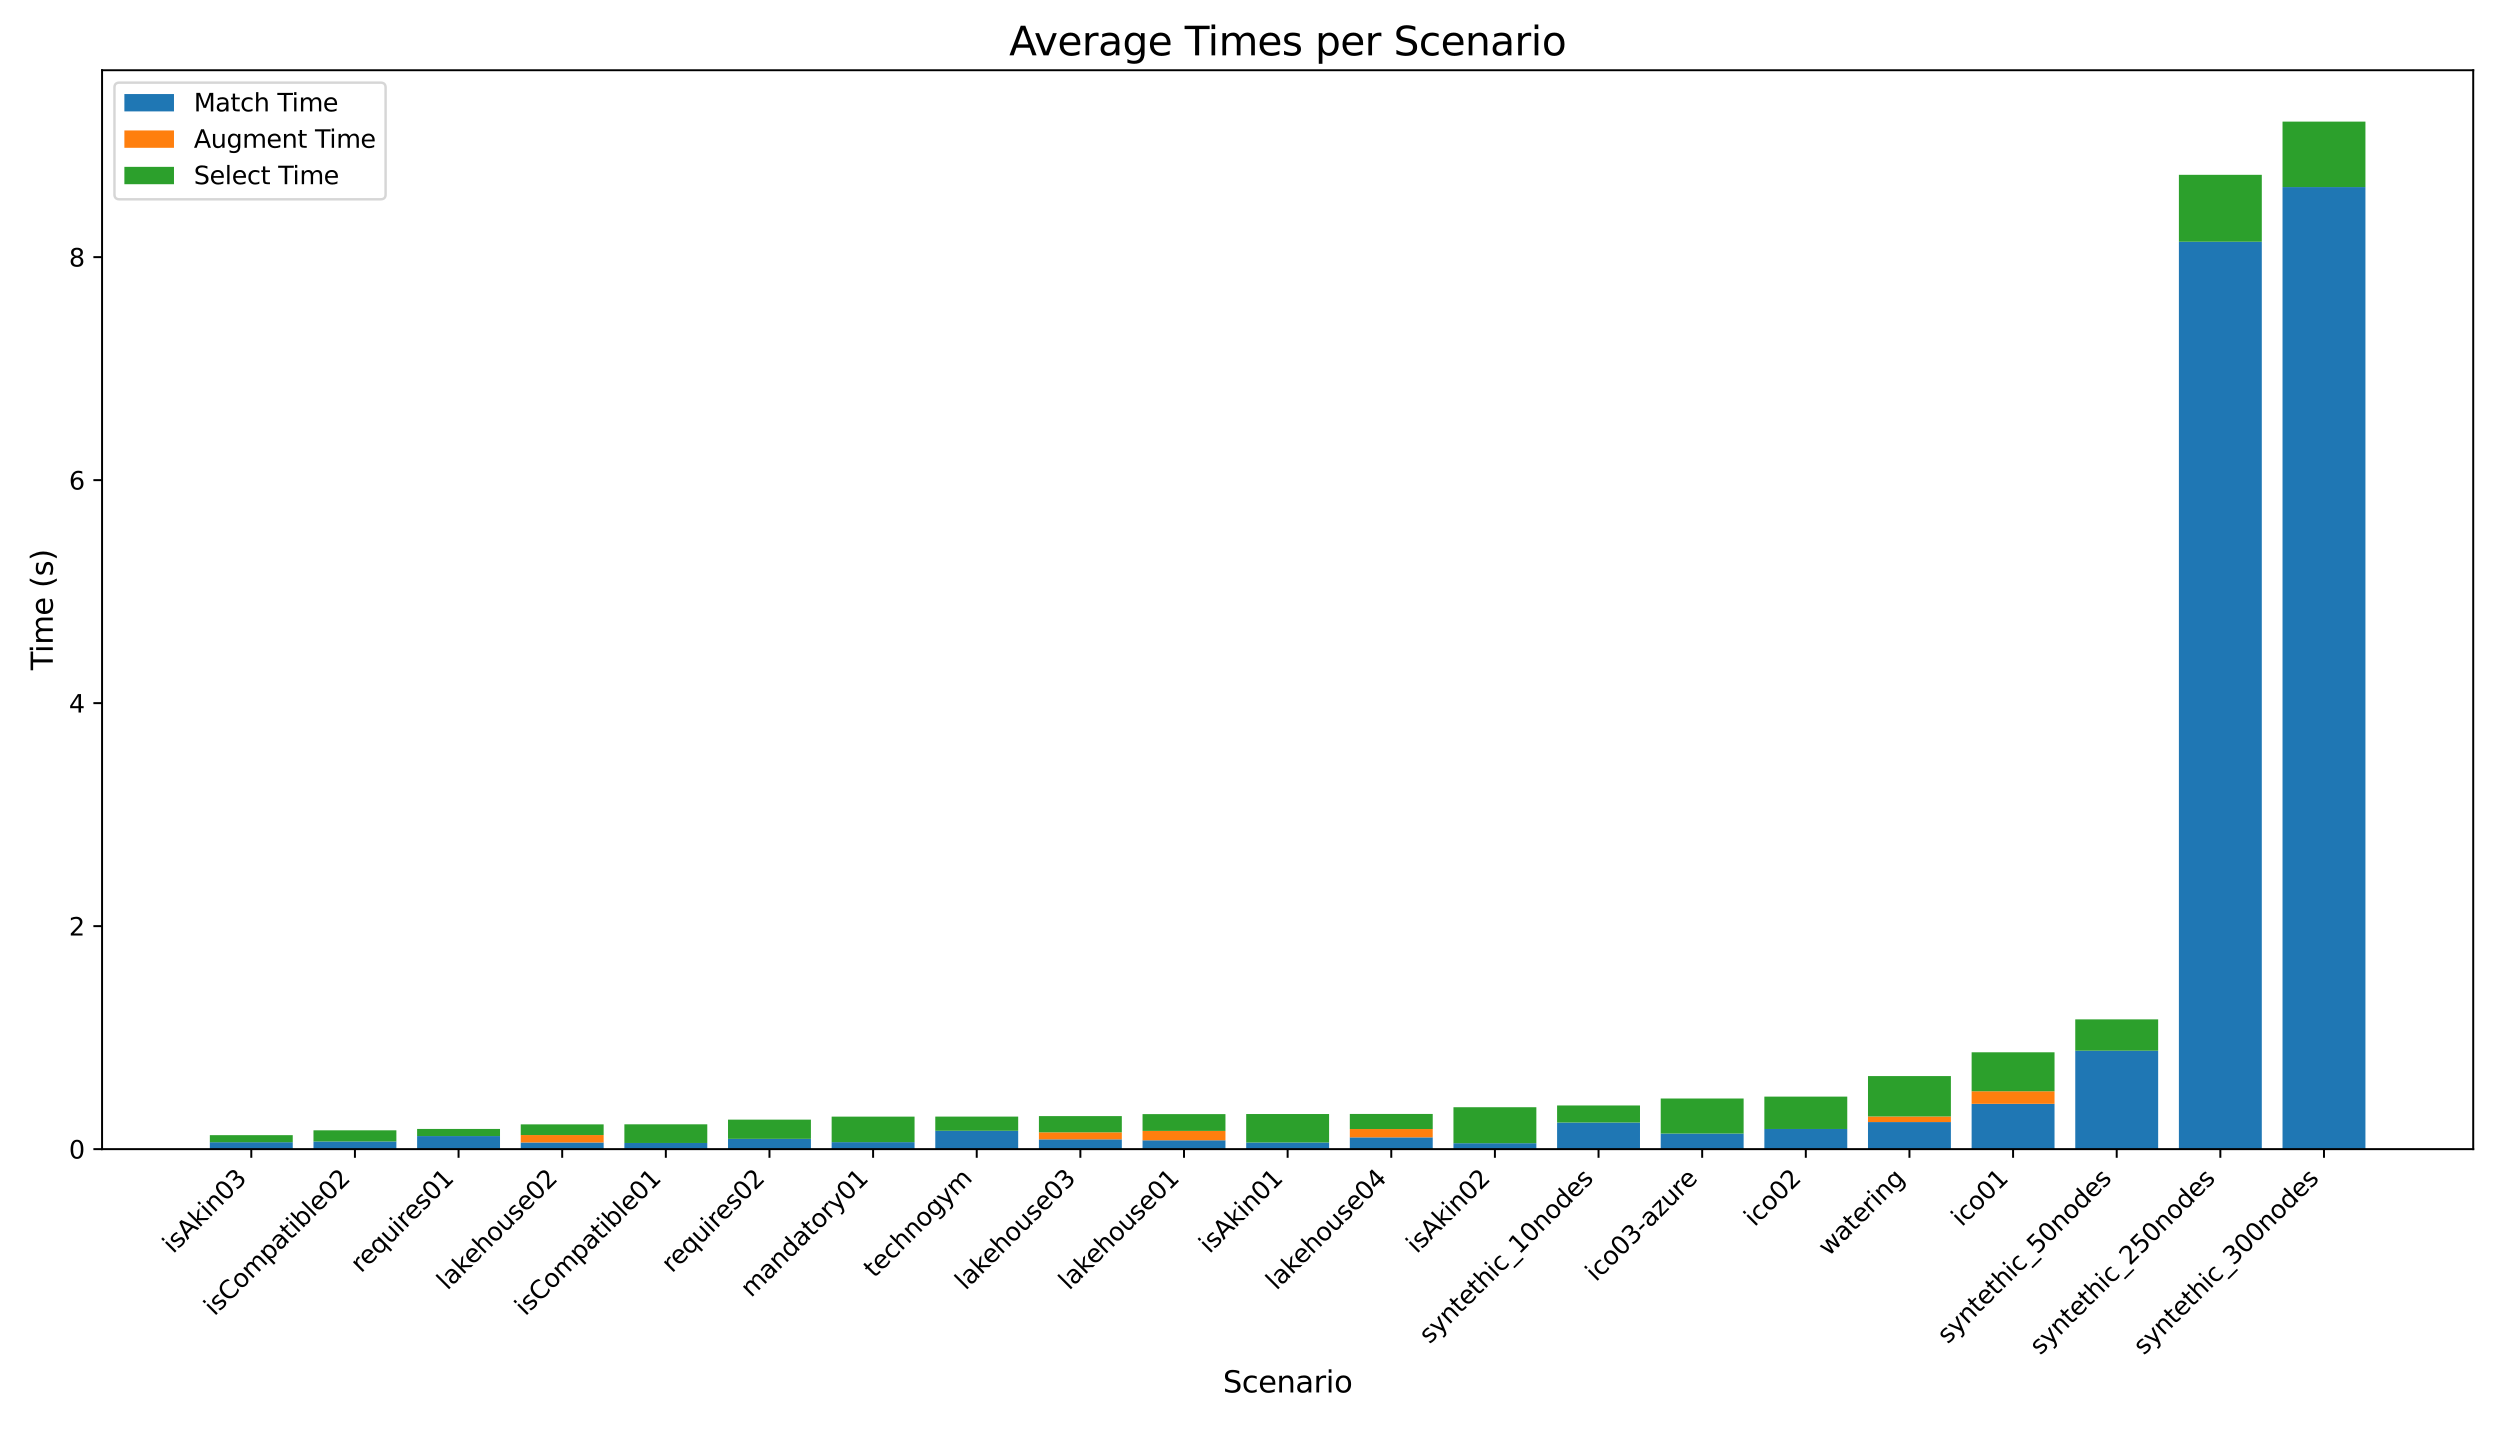 <?xml version="1.0" encoding="utf-8" standalone="no"?>
<!DOCTYPE svg PUBLIC "-//W3C//DTD SVG 1.1//EN"
  "http://www.w3.org/Graphics/SVG/1.1/DTD/svg11.dtd">
<svg xmlns:xlink="http://www.w3.org/1999/xlink" width="1008pt" height="576pt" viewBox="0 0 1008 576" xmlns="http://www.w3.org/2000/svg" version="1.1">
 <defs>
  <style type="text/css">*{stroke-linejoin: round; stroke-linecap: butt}</style>
 </defs>
 <g id="figure_1">
  <g id="patch_1">
   <path d="M 0 576 
L 1008 576 
L 1008 0 
L 0 0 
z
" style="fill: #ffffff"/>
  </g>
  <g id="axes_1">
   <g id="patch_2">
    <path d="M 41.15 463.337 
L 997.2 463.337 
L 997.2 28.32 
L 41.15 28.32 
z
" style="fill: #ffffff"/>
   </g>
   <g id="patch_3">
    <path d="M 84.607 463.337 
L 118.035 463.337 
L 118.035 460.548 
L 84.607 460.548 
z
" clip-path="url(#p69899a1445)" style="fill: #1f77b4"/>
   </g>
   <g id="patch_4">
    <path d="M 126.392 463.337 
L 159.821 463.337 
L 159.821 460.238 
L 126.392 460.238 
z
" clip-path="url(#p69899a1445)" style="fill: #1f77b4"/>
   </g>
   <g id="patch_5">
    <path d="M 168.178 463.337 
L 201.606 463.337 
L 201.606 458.049 
L 168.178 458.049 
z
" clip-path="url(#p69899a1445)" style="fill: #1f77b4"/>
   </g>
   <g id="patch_6">
    <path d="M 209.963 463.337 
L 243.391 463.337 
L 243.391 460.647 
L 209.963 460.647 
z
" clip-path="url(#p69899a1445)" style="fill: #1f77b4"/>
   </g>
   <g id="patch_7">
    <path d="M 251.748 463.337 
L 285.177 463.337 
L 285.177 460.848 
L 251.748 460.848 
z
" clip-path="url(#p69899a1445)" style="fill: #1f77b4"/>
   </g>
   <g id="patch_8">
    <path d="M 293.534 463.337 
L 326.962 463.337 
L 326.962 459.184 
L 293.534 459.184 
z
" clip-path="url(#p69899a1445)" style="fill: #1f77b4"/>
   </g>
   <g id="patch_9">
    <path d="M 335.319 463.337 
L 368.748 463.337 
L 368.748 460.514 
L 335.319 460.514 
z
" clip-path="url(#p69899a1445)" style="fill: #1f77b4"/>
   </g>
   <g id="patch_10">
    <path d="M 377.105 463.337 
L 410.533 463.337 
L 410.533 455.925 
L 377.105 455.925 
z
" clip-path="url(#p69899a1445)" style="fill: #1f77b4"/>
   </g>
   <g id="patch_11">
    <path d="M 418.89 463.337 
L 452.318 463.337 
L 452.318 459.389 
L 418.89 459.389 
z
" clip-path="url(#p69899a1445)" style="fill: #1f77b4"/>
   </g>
   <g id="patch_12">
    <path d="M 460.675 463.337 
L 494.104 463.337 
L 494.104 459.764 
L 460.675 459.764 
z
" clip-path="url(#p69899a1445)" style="fill: #1f77b4"/>
   </g>
   <g id="patch_13">
    <path d="M 502.461 463.337 
L 535.889 463.337 
L 535.889 460.649 
L 502.461 460.649 
z
" clip-path="url(#p69899a1445)" style="fill: #1f77b4"/>
   </g>
   <g id="patch_14">
    <path d="M 544.246 463.337 
L 577.675 463.337 
L 577.675 458.579 
L 544.246 458.579 
z
" clip-path="url(#p69899a1445)" style="fill: #1f77b4"/>
   </g>
   <g id="patch_15">
    <path d="M 586.032 463.337 
L 619.46 463.337 
L 619.46 460.939 
L 586.032 460.939 
z
" clip-path="url(#p69899a1445)" style="fill: #1f77b4"/>
   </g>
   <g id="patch_16">
    <path d="M 627.817 463.337 
L 661.245 463.337 
L 661.245 452.604 
L 627.817 452.604 
z
" clip-path="url(#p69899a1445)" style="fill: #1f77b4"/>
   </g>
   <g id="patch_17">
    <path d="M 669.602 463.337 
L 703.031 463.337 
L 703.031 457.044 
L 669.602 457.044 
z
" clip-path="url(#p69899a1445)" style="fill: #1f77b4"/>
   </g>
   <g id="patch_18">
    <path d="M 711.388 463.337 
L 744.816 463.337 
L 744.816 455.206 
L 711.388 455.206 
z
" clip-path="url(#p69899a1445)" style="fill: #1f77b4"/>
   </g>
   <g id="patch_19">
    <path d="M 753.173 463.337 
L 786.602 463.337 
L 786.602 452.409 
L 753.173 452.409 
z
" clip-path="url(#p69899a1445)" style="fill: #1f77b4"/>
   </g>
   <g id="patch_20">
    <path d="M 794.959 463.337 
L 828.387 463.337 
L 828.387 445.066 
L 794.959 445.066 
z
" clip-path="url(#p69899a1445)" style="fill: #1f77b4"/>
   </g>
   <g id="patch_21">
    <path d="M 836.744 463.337 
L 870.172 463.337 
L 870.172 423.641 
L 836.744 423.641 
z
" clip-path="url(#p69899a1445)" style="fill: #1f77b4"/>
   </g>
   <g id="patch_22">
    <path d="M 878.529 463.337 
L 911.958 463.337 
L 911.958 97.468 
L 878.529 97.468 
z
" clip-path="url(#p69899a1445)" style="fill: #1f77b4"/>
   </g>
   <g id="patch_23">
    <path d="M 920.315 463.337 
L 953.743 463.337 
L 953.743 75.423 
L 920.315 75.423 
z
" clip-path="url(#p69899a1445)" style="fill: #1f77b4"/>
   </g>
   <g id="patch_24">
    <path d="M 84.607 460.548 
L 118.035 460.548 
L 118.035 460.547 
L 84.607 460.547 
z
" clip-path="url(#p69899a1445)" style="fill: #ff7f0e"/>
   </g>
   <g id="patch_25">
    <path d="M 126.392 460.238 
L 159.821 460.238 
L 159.821 460.237 
L 126.392 460.237 
z
" clip-path="url(#p69899a1445)" style="fill: #ff7f0e"/>
   </g>
   <g id="patch_26">
    <path d="M 168.178 458.049 
L 201.606 458.049 
L 201.606 458.048 
L 168.178 458.048 
z
" clip-path="url(#p69899a1445)" style="fill: #ff7f0e"/>
   </g>
   <g id="patch_27">
    <path d="M 209.963 460.647 
L 243.391 460.647 
L 243.391 457.648 
L 209.963 457.648 
z
" clip-path="url(#p69899a1445)" style="fill: #ff7f0e"/>
   </g>
   <g id="patch_28">
    <path d="M 251.748 460.848 
L 285.177 460.848 
L 285.177 460.847 
L 251.748 460.847 
z
" clip-path="url(#p69899a1445)" style="fill: #ff7f0e"/>
   </g>
   <g id="patch_29">
    <path d="M 293.534 459.184 
L 326.962 459.184 
L 326.962 459.183 
L 293.534 459.183 
z
" clip-path="url(#p69899a1445)" style="fill: #ff7f0e"/>
   </g>
   <g id="patch_30">
    <path d="M 335.319 460.514 
L 368.748 460.514 
L 368.748 460.512 
L 335.319 460.512 
z
" clip-path="url(#p69899a1445)" style="fill: #ff7f0e"/>
   </g>
   <g id="patch_31">
    <path d="M 377.105 455.925 
L 410.533 455.925 
L 410.533 455.923 
L 377.105 455.923 
z
" clip-path="url(#p69899a1445)" style="fill: #ff7f0e"/>
   </g>
   <g id="patch_32">
    <path d="M 418.89 459.389 
L 452.318 459.389 
L 452.318 456.55 
L 418.89 456.55 
z
" clip-path="url(#p69899a1445)" style="fill: #ff7f0e"/>
   </g>
   <g id="patch_33">
    <path d="M 460.675 459.764 
L 494.104 459.764 
L 494.104 455.979 
L 460.675 455.979 
z
" clip-path="url(#p69899a1445)" style="fill: #ff7f0e"/>
   </g>
   <g id="patch_34">
    <path d="M 502.461 460.649 
L 535.889 460.649 
L 535.889 460.647 
L 502.461 460.647 
z
" clip-path="url(#p69899a1445)" style="fill: #ff7f0e"/>
   </g>
   <g id="patch_35">
    <path d="M 544.246 458.579 
L 577.675 458.579 
L 577.675 455.23 
L 544.246 455.23 
z
" clip-path="url(#p69899a1445)" style="fill: #ff7f0e"/>
   </g>
   <g id="patch_36">
    <path d="M 586.032 460.939 
L 619.46 460.939 
L 619.46 460.936 
L 586.032 460.936 
z
" clip-path="url(#p69899a1445)" style="fill: #ff7f0e"/>
   </g>
   <g id="patch_37">
    <path d="M 627.817 452.604 
L 661.245 452.604 
L 661.245 452.602 
L 627.817 452.602 
z
" clip-path="url(#p69899a1445)" style="fill: #ff7f0e"/>
   </g>
   <g id="patch_38">
    <path d="M 669.602 457.044 
L 703.031 457.044 
L 703.031 457.043 
L 669.602 457.043 
z
" clip-path="url(#p69899a1445)" style="fill: #ff7f0e"/>
   </g>
   <g id="patch_39">
    <path d="M 711.388 455.206 
L 744.816 455.206 
L 744.816 455.204 
L 711.388 455.204 
z
" clip-path="url(#p69899a1445)" style="fill: #ff7f0e"/>
   </g>
   <g id="patch_40">
    <path d="M 753.173 452.409 
L 786.602 452.409 
L 786.602 450.163 
L 753.173 450.163 
z
" clip-path="url(#p69899a1445)" style="fill: #ff7f0e"/>
   </g>
   <g id="patch_41">
    <path d="M 794.959 445.066 
L 828.387 445.066 
L 828.387 439.994 
L 794.959 439.994 
z
" clip-path="url(#p69899a1445)" style="fill: #ff7f0e"/>
   </g>
   <g id="patch_42">
    <path d="M 836.744 423.641 
L 870.172 423.641 
L 870.172 423.639 
L 836.744 423.639 
z
" clip-path="url(#p69899a1445)" style="fill: #ff7f0e"/>
   </g>
   <g id="patch_43">
    <path d="M 878.529 97.468 
L 911.958 97.468 
L 911.958 97.466 
L 878.529 97.466 
z
" clip-path="url(#p69899a1445)" style="fill: #ff7f0e"/>
   </g>
   <g id="patch_44">
    <path d="M 920.315 75.423 
L 953.743 75.423 
L 953.743 75.421 
L 920.315 75.421 
z
" clip-path="url(#p69899a1445)" style="fill: #ff7f0e"/>
   </g>
   <g id="patch_45">
    <path d="M 84.607 460.547 
L 118.035 460.547 
L 118.035 457.697 
L 84.607 457.697 
z
" clip-path="url(#p69899a1445)" style="fill: #2ca02c"/>
   </g>
   <g id="patch_46">
    <path d="M 126.392 460.237 
L 159.821 460.237 
L 159.821 455.742 
L 126.392 455.742 
z
" clip-path="url(#p69899a1445)" style="fill: #2ca02c"/>
   </g>
   <g id="patch_47">
    <path d="M 168.178 458.048 
L 201.606 458.048 
L 201.606 455.189 
L 168.178 455.189 
z
" clip-path="url(#p69899a1445)" style="fill: #2ca02c"/>
   </g>
   <g id="patch_48">
    <path d="M 209.963 457.648 
L 243.391 457.648 
L 243.391 453.345 
L 209.963 453.345 
z
" clip-path="url(#p69899a1445)" style="fill: #2ca02c"/>
   </g>
   <g id="patch_49">
    <path d="M 251.748 460.847 
L 285.177 460.847 
L 285.177 453.323 
L 251.748 453.323 
z
" clip-path="url(#p69899a1445)" style="fill: #2ca02c"/>
   </g>
   <g id="patch_50">
    <path d="M 293.534 459.183 
L 326.962 459.183 
L 326.962 451.438 
L 293.534 451.438 
z
" clip-path="url(#p69899a1445)" style="fill: #2ca02c"/>
   </g>
   <g id="patch_51">
    <path d="M 335.319 460.512 
L 368.748 460.512 
L 368.748 450.225 
L 335.319 450.225 
z
" clip-path="url(#p69899a1445)" style="fill: #2ca02c"/>
   </g>
   <g id="patch_52">
    <path d="M 377.105 455.923 
L 410.533 455.923 
L 410.533 450.211 
L 377.105 450.211 
z
" clip-path="url(#p69899a1445)" style="fill: #2ca02c"/>
   </g>
   <g id="patch_53">
    <path d="M 418.89 456.55 
L 452.318 456.55 
L 452.318 450.01 
L 418.89 450.01 
z
" clip-path="url(#p69899a1445)" style="fill: #2ca02c"/>
   </g>
   <g id="patch_54">
    <path d="M 460.675 455.979 
L 494.104 455.979 
L 494.104 449.211 
L 460.675 449.211 
z
" clip-path="url(#p69899a1445)" style="fill: #2ca02c"/>
   </g>
   <g id="patch_55">
    <path d="M 502.461 460.647 
L 535.889 460.647 
L 535.889 449.175 
L 502.461 449.175 
z
" clip-path="url(#p69899a1445)" style="fill: #2ca02c"/>
   </g>
   <g id="patch_56">
    <path d="M 544.246 455.23 
L 577.675 455.23 
L 577.675 449.145 
L 544.246 449.145 
z
" clip-path="url(#p69899a1445)" style="fill: #2ca02c"/>
   </g>
   <g id="patch_57">
    <path d="M 586.032 460.936 
L 619.46 460.936 
L 619.46 446.434 
L 586.032 446.434 
z
" clip-path="url(#p69899a1445)" style="fill: #2ca02c"/>
   </g>
   <g id="patch_58">
    <path d="M 627.817 452.602 
L 661.245 452.602 
L 661.245 445.724 
L 627.817 445.724 
z
" clip-path="url(#p69899a1445)" style="fill: #2ca02c"/>
   </g>
   <g id="patch_59">
    <path d="M 669.602 457.043 
L 703.031 457.043 
L 703.031 442.918 
L 669.602 442.918 
z
" clip-path="url(#p69899a1445)" style="fill: #2ca02c"/>
   </g>
   <g id="patch_60">
    <path d="M 711.388 455.204 
L 744.816 455.204 
L 744.816 442.155 
L 711.388 442.155 
z
" clip-path="url(#p69899a1445)" style="fill: #2ca02c"/>
   </g>
   <g id="patch_61">
    <path d="M 753.173 450.163 
L 786.602 450.163 
L 786.602 433.873 
L 753.173 433.873 
z
" clip-path="url(#p69899a1445)" style="fill: #2ca02c"/>
   </g>
   <g id="patch_62">
    <path d="M 794.959 439.994 
L 828.387 439.994 
L 828.387 424.282 
L 794.959 424.282 
z
" clip-path="url(#p69899a1445)" style="fill: #2ca02c"/>
   </g>
   <g id="patch_63">
    <path d="M 836.744 423.639 
L 870.172 423.639 
L 870.172 411.01 
L 836.744 411.01 
z
" clip-path="url(#p69899a1445)" style="fill: #2ca02c"/>
   </g>
   <g id="patch_64">
    <path d="M 878.529 97.466 
L 911.958 97.466 
L 911.958 70.488 
L 878.529 70.488 
z
" clip-path="url(#p69899a1445)" style="fill: #2ca02c"/>
   </g>
   <g id="patch_65">
    <path d="M 920.315 75.421 
L 953.743 75.421 
L 953.743 49.035 
L 920.315 49.035 
z
" clip-path="url(#p69899a1445)" style="fill: #2ca02c"/>
   </g>
   <g id="matplotlib.axis_1">
    <g id="xtick_1">
     <g id="line2d_1">
      <defs>
       <path id="mc83da365c4" d="M 0 0 
L 0 3.5 
" style="stroke: #000000; stroke-width: 0.8"/>
      </defs>
      <g>
       <use xlink:href="#mc83da365c4" x="101.321" y="463.337" style="stroke: #000000; stroke-width: 0.8"/>
      </g>
     </g>
     <g id="text_1">
      <!-- isAkin03 -->
      <g transform="translate(69.827 505.733) rotate(-45) scale(0.1 -0.1)">
       <defs>
        <path id="DejaVuSans-69" d="M 603 3500 
L 1178 3500 
L 1178 0 
L 603 0 
L 603 3500 
z
M 603 4863 
L 1178 4863 
L 1178 4134 
L 603 4134 
L 603 4863 
z
" transform="scale(0.016)"/>
        <path id="DejaVuSans-73" d="M 2834 3397 
L 2834 2853 
Q 2591 2978 2328 3040 
Q 2066 3103 1784 3103 
Q 1356 3103 1142 2972 
Q 928 2841 928 2578 
Q 928 2378 1081 2264 
Q 1234 2150 1697 2047 
L 1894 2003 
Q 2506 1872 2764 1633 
Q 3022 1394 3022 966 
Q 3022 478 2636 193 
Q 2250 -91 1575 -91 
Q 1294 -91 989 -36 
Q 684 19 347 128 
L 347 722 
Q 666 556 975 473 
Q 1284 391 1588 391 
Q 1994 391 2212 530 
Q 2431 669 2431 922 
Q 2431 1156 2273 1281 
Q 2116 1406 1581 1522 
L 1381 1569 
Q 847 1681 609 1914 
Q 372 2147 372 2553 
Q 372 3047 722 3315 
Q 1072 3584 1716 3584 
Q 2034 3584 2315 3537 
Q 2597 3491 2834 3397 
z
" transform="scale(0.016)"/>
        <path id="DejaVuSans-41" d="M 2188 4044 
L 1331 1722 
L 3047 1722 
L 2188 4044 
z
M 1831 4666 
L 2547 4666 
L 4325 0 
L 3669 0 
L 3244 1197 
L 1141 1197 
L 716 0 
L 50 0 
L 1831 4666 
z
" transform="scale(0.016)"/>
        <path id="DejaVuSans-6b" d="M 581 4863 
L 1159 4863 
L 1159 1991 
L 2875 3500 
L 3609 3500 
L 1753 1863 
L 3688 0 
L 2938 0 
L 1159 1709 
L 1159 0 
L 581 0 
L 581 4863 
z
" transform="scale(0.016)"/>
        <path id="DejaVuSans-6e" d="M 3513 2113 
L 3513 0 
L 2938 0 
L 2938 2094 
Q 2938 2591 2744 2837 
Q 2550 3084 2163 3084 
Q 1697 3084 1428 2787 
Q 1159 2491 1159 1978 
L 1159 0 
L 581 0 
L 581 3500 
L 1159 3500 
L 1159 2956 
Q 1366 3272 1645 3428 
Q 1925 3584 2291 3584 
Q 2894 3584 3203 3211 
Q 3513 2838 3513 2113 
z
" transform="scale(0.016)"/>
        <path id="DejaVuSans-30" d="M 2034 4250 
Q 1547 4250 1301 3770 
Q 1056 3291 1056 2328 
Q 1056 1369 1301 889 
Q 1547 409 2034 409 
Q 2525 409 2770 889 
Q 3016 1369 3016 2328 
Q 3016 3291 2770 3770 
Q 2525 4250 2034 4250 
z
M 2034 4750 
Q 2819 4750 3233 4129 
Q 3647 3509 3647 2328 
Q 3647 1150 3233 529 
Q 2819 -91 2034 -91 
Q 1250 -91 836 529 
Q 422 1150 422 2328 
Q 422 3509 836 4129 
Q 1250 4750 2034 4750 
z
" transform="scale(0.016)"/>
        <path id="DejaVuSans-33" d="M 2597 2516 
Q 3050 2419 3304 2112 
Q 3559 1806 3559 1356 
Q 3559 666 3084 287 
Q 2609 -91 1734 -91 
Q 1441 -91 1130 -33 
Q 819 25 488 141 
L 488 750 
Q 750 597 1062 519 
Q 1375 441 1716 441 
Q 2309 441 2620 675 
Q 2931 909 2931 1356 
Q 2931 1769 2642 2001 
Q 2353 2234 1838 2234 
L 1294 2234 
L 1294 2753 
L 1863 2753 
Q 2328 2753 2575 2939 
Q 2822 3125 2822 3475 
Q 2822 3834 2567 4026 
Q 2313 4219 1838 4219 
Q 1578 4219 1281 4162 
Q 984 4106 628 3988 
L 628 4550 
Q 988 4650 1302 4700 
Q 1616 4750 1894 4750 
Q 2613 4750 3031 4423 
Q 3450 4097 3450 3541 
Q 3450 3153 3228 2886 
Q 3006 2619 2597 2516 
z
" transform="scale(0.016)"/>
       </defs>
       <use xlink:href="#DejaVuSans-69"/>
       <use xlink:href="#DejaVuSans-73" x="27.783"/>
       <use xlink:href="#DejaVuSans-41" x="79.883"/>
       <use xlink:href="#DejaVuSans-6b" x="148.291"/>
       <use xlink:href="#DejaVuSans-69" x="206.201"/>
       <use xlink:href="#DejaVuSans-6e" x="233.984"/>
       <use xlink:href="#DejaVuSans-30" x="297.363"/>
       <use xlink:href="#DejaVuSans-33" x="360.986"/>
      </g>
     </g>
    </g>
    <g id="xtick_2">
     <g id="line2d_2">
      <g>
       <use xlink:href="#mc83da365c4" x="143.106" y="463.337" style="stroke: #000000; stroke-width: 0.8"/>
      </g>
     </g>
     <g id="text_2">
      <!-- isCompatible02 -->
      <g transform="translate(86.475 530.871) rotate(-45) scale(0.1 -0.1)">
       <defs>
        <path id="DejaVuSans-43" d="M 4122 4306 
L 4122 3641 
Q 3803 3938 3442 4084 
Q 3081 4231 2675 4231 
Q 1875 4231 1450 3742 
Q 1025 3253 1025 2328 
Q 1025 1406 1450 917 
Q 1875 428 2675 428 
Q 3081 428 3442 575 
Q 3803 722 4122 1019 
L 4122 359 
Q 3791 134 3420 21 
Q 3050 -91 2638 -91 
Q 1578 -91 968 557 
Q 359 1206 359 2328 
Q 359 3453 968 4101 
Q 1578 4750 2638 4750 
Q 3056 4750 3426 4639 
Q 3797 4528 4122 4306 
z
" transform="scale(0.016)"/>
        <path id="DejaVuSans-6f" d="M 1959 3097 
Q 1497 3097 1228 2736 
Q 959 2375 959 1747 
Q 959 1119 1226 758 
Q 1494 397 1959 397 
Q 2419 397 2687 759 
Q 2956 1122 2956 1747 
Q 2956 2369 2687 2733 
Q 2419 3097 1959 3097 
z
M 1959 3584 
Q 2709 3584 3137 3096 
Q 3566 2609 3566 1747 
Q 3566 888 3137 398 
Q 2709 -91 1959 -91 
Q 1206 -91 779 398 
Q 353 888 353 1747 
Q 353 2609 779 3096 
Q 1206 3584 1959 3584 
z
" transform="scale(0.016)"/>
        <path id="DejaVuSans-6d" d="M 3328 2828 
Q 3544 3216 3844 3400 
Q 4144 3584 4550 3584 
Q 5097 3584 5394 3201 
Q 5691 2819 5691 2113 
L 5691 0 
L 5113 0 
L 5113 2094 
Q 5113 2597 4934 2840 
Q 4756 3084 4391 3084 
Q 3944 3084 3684 2787 
Q 3425 2491 3425 1978 
L 3425 0 
L 2847 0 
L 2847 2094 
Q 2847 2600 2669 2842 
Q 2491 3084 2119 3084 
Q 1678 3084 1418 2786 
Q 1159 2488 1159 1978 
L 1159 0 
L 581 0 
L 581 3500 
L 1159 3500 
L 1159 2956 
Q 1356 3278 1631 3431 
Q 1906 3584 2284 3584 
Q 2666 3584 2933 3390 
Q 3200 3197 3328 2828 
z
" transform="scale(0.016)"/>
        <path id="DejaVuSans-70" d="M 1159 525 
L 1159 -1331 
L 581 -1331 
L 581 3500 
L 1159 3500 
L 1159 2969 
Q 1341 3281 1617 3432 
Q 1894 3584 2278 3584 
Q 2916 3584 3314 3078 
Q 3713 2572 3713 1747 
Q 3713 922 3314 415 
Q 2916 -91 2278 -91 
Q 1894 -91 1617 61 
Q 1341 213 1159 525 
z
M 3116 1747 
Q 3116 2381 2855 2742 
Q 2594 3103 2138 3103 
Q 1681 3103 1420 2742 
Q 1159 2381 1159 1747 
Q 1159 1113 1420 752 
Q 1681 391 2138 391 
Q 2594 391 2855 752 
Q 3116 1113 3116 1747 
z
" transform="scale(0.016)"/>
        <path id="DejaVuSans-61" d="M 2194 1759 
Q 1497 1759 1228 1600 
Q 959 1441 959 1056 
Q 959 750 1161 570 
Q 1363 391 1709 391 
Q 2188 391 2477 730 
Q 2766 1069 2766 1631 
L 2766 1759 
L 2194 1759 
z
M 3341 1997 
L 3341 0 
L 2766 0 
L 2766 531 
Q 2569 213 2275 61 
Q 1981 -91 1556 -91 
Q 1019 -91 701 211 
Q 384 513 384 1019 
Q 384 1609 779 1909 
Q 1175 2209 1959 2209 
L 2766 2209 
L 2766 2266 
Q 2766 2663 2505 2880 
Q 2244 3097 1772 3097 
Q 1472 3097 1187 3025 
Q 903 2953 641 2809 
L 641 3341 
Q 956 3463 1253 3523 
Q 1550 3584 1831 3584 
Q 2591 3584 2966 3190 
Q 3341 2797 3341 1997 
z
" transform="scale(0.016)"/>
        <path id="DejaVuSans-74" d="M 1172 4494 
L 1172 3500 
L 2356 3500 
L 2356 3053 
L 1172 3053 
L 1172 1153 
Q 1172 725 1289 603 
Q 1406 481 1766 481 
L 2356 481 
L 2356 0 
L 1766 0 
Q 1100 0 847 248 
Q 594 497 594 1153 
L 594 3053 
L 172 3053 
L 172 3500 
L 594 3500 
L 594 4494 
L 1172 4494 
z
" transform="scale(0.016)"/>
        <path id="DejaVuSans-62" d="M 3116 1747 
Q 3116 2381 2855 2742 
Q 2594 3103 2138 3103 
Q 1681 3103 1420 2742 
Q 1159 2381 1159 1747 
Q 1159 1113 1420 752 
Q 1681 391 2138 391 
Q 2594 391 2855 752 
Q 3116 1113 3116 1747 
z
M 1159 2969 
Q 1341 3281 1617 3432 
Q 1894 3584 2278 3584 
Q 2916 3584 3314 3078 
Q 3713 2572 3713 1747 
Q 3713 922 3314 415 
Q 2916 -91 2278 -91 
Q 1894 -91 1617 61 
Q 1341 213 1159 525 
L 1159 0 
L 581 0 
L 581 4863 
L 1159 4863 
L 1159 2969 
z
" transform="scale(0.016)"/>
        <path id="DejaVuSans-6c" d="M 603 4863 
L 1178 4863 
L 1178 0 
L 603 0 
L 603 4863 
z
" transform="scale(0.016)"/>
        <path id="DejaVuSans-65" d="M 3597 1894 
L 3597 1613 
L 953 1613 
Q 991 1019 1311 708 
Q 1631 397 2203 397 
Q 2534 397 2845 478 
Q 3156 559 3463 722 
L 3463 178 
Q 3153 47 2828 -22 
Q 2503 -91 2169 -91 
Q 1331 -91 842 396 
Q 353 884 353 1716 
Q 353 2575 817 3079 
Q 1281 3584 2069 3584 
Q 2775 3584 3186 3129 
Q 3597 2675 3597 1894 
z
M 3022 2063 
Q 3016 2534 2758 2815 
Q 2500 3097 2075 3097 
Q 1594 3097 1305 2825 
Q 1016 2553 972 2059 
L 3022 2063 
z
" transform="scale(0.016)"/>
        <path id="DejaVuSans-32" d="M 1228 531 
L 3431 531 
L 3431 0 
L 469 0 
L 469 531 
Q 828 903 1448 1529 
Q 2069 2156 2228 2338 
Q 2531 2678 2651 2914 
Q 2772 3150 2772 3378 
Q 2772 3750 2511 3984 
Q 2250 4219 1831 4219 
Q 1534 4219 1204 4116 
Q 875 4013 500 3803 
L 500 4441 
Q 881 4594 1212 4672 
Q 1544 4750 1819 4750 
Q 2544 4750 2975 4387 
Q 3406 4025 3406 3419 
Q 3406 3131 3298 2873 
Q 3191 2616 2906 2266 
Q 2828 2175 2409 1742 
Q 1991 1309 1228 531 
z
" transform="scale(0.016)"/>
       </defs>
       <use xlink:href="#DejaVuSans-69"/>
       <use xlink:href="#DejaVuSans-73" x="27.783"/>
       <use xlink:href="#DejaVuSans-43" x="79.883"/>
       <use xlink:href="#DejaVuSans-6f" x="149.707"/>
       <use xlink:href="#DejaVuSans-6d" x="210.889"/>
       <use xlink:href="#DejaVuSans-70" x="308.301"/>
       <use xlink:href="#DejaVuSans-61" x="371.777"/>
       <use xlink:href="#DejaVuSans-74" x="433.057"/>
       <use xlink:href="#DejaVuSans-69" x="472.266"/>
       <use xlink:href="#DejaVuSans-62" x="500.049"/>
       <use xlink:href="#DejaVuSans-6c" x="563.525"/>
       <use xlink:href="#DejaVuSans-65" x="591.309"/>
       <use xlink:href="#DejaVuSans-30" x="652.832"/>
       <use xlink:href="#DejaVuSans-32" x="716.455"/>
      </g>
     </g>
    </g>
    <g id="xtick_3">
     <g id="line2d_3">
      <g>
       <use xlink:href="#mc83da365c4" x="184.892" y="463.337" style="stroke: #000000; stroke-width: 0.8"/>
      </g>
     </g>
     <g id="text_3">
      <!-- requires01 -->
      <g transform="translate(145.608 513.524) rotate(-45) scale(0.1 -0.1)">
       <defs>
        <path id="DejaVuSans-72" d="M 2631 2963 
Q 2534 3019 2420 3045 
Q 2306 3072 2169 3072 
Q 1681 3072 1420 2755 
Q 1159 2438 1159 1844 
L 1159 0 
L 581 0 
L 581 3500 
L 1159 3500 
L 1159 2956 
Q 1341 3275 1631 3429 
Q 1922 3584 2338 3584 
Q 2397 3584 2469 3576 
Q 2541 3569 2628 3553 
L 2631 2963 
z
" transform="scale(0.016)"/>
        <path id="DejaVuSans-71" d="M 947 1747 
Q 947 1113 1208 752 
Q 1469 391 1925 391 
Q 2381 391 2643 752 
Q 2906 1113 2906 1747 
Q 2906 2381 2643 2742 
Q 2381 3103 1925 3103 
Q 1469 3103 1208 2742 
Q 947 2381 947 1747 
z
M 2906 525 
Q 2725 213 2448 61 
Q 2172 -91 1784 -91 
Q 1150 -91 751 415 
Q 353 922 353 1747 
Q 353 2572 751 3078 
Q 1150 3584 1784 3584 
Q 2172 3584 2448 3432 
Q 2725 3281 2906 2969 
L 2906 3500 
L 3481 3500 
L 3481 -1331 
L 2906 -1331 
L 2906 525 
z
" transform="scale(0.016)"/>
        <path id="DejaVuSans-75" d="M 544 1381 
L 544 3500 
L 1119 3500 
L 1119 1403 
Q 1119 906 1312 657 
Q 1506 409 1894 409 
Q 2359 409 2629 706 
Q 2900 1003 2900 1516 
L 2900 3500 
L 3475 3500 
L 3475 0 
L 2900 0 
L 2900 538 
Q 2691 219 2414 64 
Q 2138 -91 1772 -91 
Q 1169 -91 856 284 
Q 544 659 544 1381 
z
M 1991 3584 
L 1991 3584 
z
" transform="scale(0.016)"/>
        <path id="DejaVuSans-31" d="M 794 531 
L 1825 531 
L 1825 4091 
L 703 3866 
L 703 4441 
L 1819 4666 
L 2450 4666 
L 2450 531 
L 3481 531 
L 3481 0 
L 794 0 
L 794 531 
z
" transform="scale(0.016)"/>
       </defs>
       <use xlink:href="#DejaVuSans-72"/>
       <use xlink:href="#DejaVuSans-65" x="38.863"/>
       <use xlink:href="#DejaVuSans-71" x="100.387"/>
       <use xlink:href="#DejaVuSans-75" x="163.863"/>
       <use xlink:href="#DejaVuSans-69" x="227.242"/>
       <use xlink:href="#DejaVuSans-72" x="255.025"/>
       <use xlink:href="#DejaVuSans-65" x="293.889"/>
       <use xlink:href="#DejaVuSans-73" x="355.412"/>
       <use xlink:href="#DejaVuSans-30" x="407.512"/>
       <use xlink:href="#DejaVuSans-31" x="471.135"/>
      </g>
     </g>
    </g>
    <g id="xtick_4">
     <g id="line2d_4">
      <g>
       <use xlink:href="#mc83da365c4" x="226.677" y="463.337" style="stroke: #000000; stroke-width: 0.8"/>
      </g>
     </g>
     <g id="text_4">
      <!-- lakehouse02 -->
      <g transform="translate(180.398 520.519) rotate(-45) scale(0.1 -0.1)">
       <defs>
        <path id="DejaVuSans-68" d="M 3513 2113 
L 3513 0 
L 2938 0 
L 2938 2094 
Q 2938 2591 2744 2837 
Q 2550 3084 2163 3084 
Q 1697 3084 1428 2787 
Q 1159 2491 1159 1978 
L 1159 0 
L 581 0 
L 581 4863 
L 1159 4863 
L 1159 2956 
Q 1366 3272 1645 3428 
Q 1925 3584 2291 3584 
Q 2894 3584 3203 3211 
Q 3513 2838 3513 2113 
z
" transform="scale(0.016)"/>
       </defs>
       <use xlink:href="#DejaVuSans-6c"/>
       <use xlink:href="#DejaVuSans-61" x="27.783"/>
       <use xlink:href="#DejaVuSans-6b" x="89.062"/>
       <use xlink:href="#DejaVuSans-65" x="143.348"/>
       <use xlink:href="#DejaVuSans-68" x="204.871"/>
       <use xlink:href="#DejaVuSans-6f" x="268.25"/>
       <use xlink:href="#DejaVuSans-75" x="329.432"/>
       <use xlink:href="#DejaVuSans-73" x="392.811"/>
       <use xlink:href="#DejaVuSans-65" x="444.91"/>
       <use xlink:href="#DejaVuSans-30" x="506.434"/>
       <use xlink:href="#DejaVuSans-32" x="570.057"/>
      </g>
     </g>
    </g>
    <g id="xtick_5">
     <g id="line2d_5">
      <g>
       <use xlink:href="#mc83da365c4" x="268.463" y="463.337" style="stroke: #000000; stroke-width: 0.8"/>
      </g>
     </g>
     <g id="text_5">
      <!-- isCompatible01 -->
      <g transform="translate(211.831 530.871) rotate(-45) scale(0.1 -0.1)">
       <use xlink:href="#DejaVuSans-69"/>
       <use xlink:href="#DejaVuSans-73" x="27.783"/>
       <use xlink:href="#DejaVuSans-43" x="79.883"/>
       <use xlink:href="#DejaVuSans-6f" x="149.707"/>
       <use xlink:href="#DejaVuSans-6d" x="210.889"/>
       <use xlink:href="#DejaVuSans-70" x="308.301"/>
       <use xlink:href="#DejaVuSans-61" x="371.777"/>
       <use xlink:href="#DejaVuSans-74" x="433.057"/>
       <use xlink:href="#DejaVuSans-69" x="472.266"/>
       <use xlink:href="#DejaVuSans-62" x="500.049"/>
       <use xlink:href="#DejaVuSans-6c" x="563.525"/>
       <use xlink:href="#DejaVuSans-65" x="591.309"/>
       <use xlink:href="#DejaVuSans-30" x="652.832"/>
       <use xlink:href="#DejaVuSans-31" x="716.455"/>
      </g>
     </g>
    </g>
    <g id="xtick_6">
     <g id="line2d_6">
      <g>
       <use xlink:href="#mc83da365c4" x="310.248" y="463.337" style="stroke: #000000; stroke-width: 0.8"/>
      </g>
     </g>
     <g id="text_6">
      <!-- requires02 -->
      <g transform="translate(270.964 513.524) rotate(-45) scale(0.1 -0.1)">
       <use xlink:href="#DejaVuSans-72"/>
       <use xlink:href="#DejaVuSans-65" x="38.863"/>
       <use xlink:href="#DejaVuSans-71" x="100.387"/>
       <use xlink:href="#DejaVuSans-75" x="163.863"/>
       <use xlink:href="#DejaVuSans-69" x="227.242"/>
       <use xlink:href="#DejaVuSans-72" x="255.025"/>
       <use xlink:href="#DejaVuSans-65" x="293.889"/>
       <use xlink:href="#DejaVuSans-73" x="355.412"/>
       <use xlink:href="#DejaVuSans-30" x="407.512"/>
       <use xlink:href="#DejaVuSans-32" x="471.135"/>
      </g>
     </g>
    </g>
    <g id="xtick_7">
     <g id="line2d_7">
      <g>
       <use xlink:href="#mc83da365c4" x="352.033" y="463.337" style="stroke: #000000; stroke-width: 0.8"/>
      </g>
     </g>
     <g id="text_7">
      <!-- mandatory01 -->
      <g transform="translate(302.85 523.423) rotate(-45) scale(0.1 -0.1)">
       <defs>
        <path id="DejaVuSans-64" d="M 2906 2969 
L 2906 4863 
L 3481 4863 
L 3481 0 
L 2906 0 
L 2906 525 
Q 2725 213 2448 61 
Q 2172 -91 1784 -91 
Q 1150 -91 751 415 
Q 353 922 353 1747 
Q 353 2572 751 3078 
Q 1150 3584 1784 3584 
Q 2172 3584 2448 3432 
Q 2725 3281 2906 2969 
z
M 947 1747 
Q 947 1113 1208 752 
Q 1469 391 1925 391 
Q 2381 391 2643 752 
Q 2906 1113 2906 1747 
Q 2906 2381 2643 2742 
Q 2381 3103 1925 3103 
Q 1469 3103 1208 2742 
Q 947 2381 947 1747 
z
" transform="scale(0.016)"/>
        <path id="DejaVuSans-79" d="M 2059 -325 
Q 1816 -950 1584 -1140 
Q 1353 -1331 966 -1331 
L 506 -1331 
L 506 -850 
L 844 -850 
Q 1081 -850 1212 -737 
Q 1344 -625 1503 -206 
L 1606 56 
L 191 3500 
L 800 3500 
L 1894 763 
L 2988 3500 
L 3597 3500 
L 2059 -325 
z
" transform="scale(0.016)"/>
       </defs>
       <use xlink:href="#DejaVuSans-6d"/>
       <use xlink:href="#DejaVuSans-61" x="97.412"/>
       <use xlink:href="#DejaVuSans-6e" x="158.691"/>
       <use xlink:href="#DejaVuSans-64" x="222.07"/>
       <use xlink:href="#DejaVuSans-61" x="285.547"/>
       <use xlink:href="#DejaVuSans-74" x="346.826"/>
       <use xlink:href="#DejaVuSans-6f" x="386.035"/>
       <use xlink:href="#DejaVuSans-72" x="447.217"/>
       <use xlink:href="#DejaVuSans-79" x="488.33"/>
       <use xlink:href="#DejaVuSans-30" x="547.51"/>
       <use xlink:href="#DejaVuSans-31" x="611.133"/>
      </g>
     </g>
    </g>
    <g id="xtick_8">
     <g id="line2d_8">
      <g>
       <use xlink:href="#mc83da365c4" x="393.819" y="463.337" style="stroke: #000000; stroke-width: 0.8"/>
      </g>
     </g>
     <g id="text_8">
      <!-- technogym -->
      <g transform="translate(352.486 515.572) rotate(-45) scale(0.1 -0.1)">
       <defs>
        <path id="DejaVuSans-63" d="M 3122 3366 
L 3122 2828 
Q 2878 2963 2633 3030 
Q 2388 3097 2138 3097 
Q 1578 3097 1268 2742 
Q 959 2388 959 1747 
Q 959 1106 1268 751 
Q 1578 397 2138 397 
Q 2388 397 2633 464 
Q 2878 531 3122 666 
L 3122 134 
Q 2881 22 2623 -34 
Q 2366 -91 2075 -91 
Q 1284 -91 818 406 
Q 353 903 353 1747 
Q 353 2603 823 3093 
Q 1294 3584 2113 3584 
Q 2378 3584 2631 3529 
Q 2884 3475 3122 3366 
z
" transform="scale(0.016)"/>
        <path id="DejaVuSans-67" d="M 2906 1791 
Q 2906 2416 2648 2759 
Q 2391 3103 1925 3103 
Q 1463 3103 1205 2759 
Q 947 2416 947 1791 
Q 947 1169 1205 825 
Q 1463 481 1925 481 
Q 2391 481 2648 825 
Q 2906 1169 2906 1791 
z
M 3481 434 
Q 3481 -459 3084 -895 
Q 2688 -1331 1869 -1331 
Q 1566 -1331 1297 -1286 
Q 1028 -1241 775 -1147 
L 775 -588 
Q 1028 -725 1275 -790 
Q 1522 -856 1778 -856 
Q 2344 -856 2625 -561 
Q 2906 -266 2906 331 
L 2906 616 
Q 2728 306 2450 153 
Q 2172 0 1784 0 
Q 1141 0 747 490 
Q 353 981 353 1791 
Q 353 2603 747 3093 
Q 1141 3584 1784 3584 
Q 2172 3584 2450 3431 
Q 2728 3278 2906 2969 
L 2906 3500 
L 3481 3500 
L 3481 434 
z
" transform="scale(0.016)"/>
       </defs>
       <use xlink:href="#DejaVuSans-74"/>
       <use xlink:href="#DejaVuSans-65" x="39.209"/>
       <use xlink:href="#DejaVuSans-63" x="100.732"/>
       <use xlink:href="#DejaVuSans-68" x="155.713"/>
       <use xlink:href="#DejaVuSans-6e" x="219.092"/>
       <use xlink:href="#DejaVuSans-6f" x="282.471"/>
       <use xlink:href="#DejaVuSans-67" x="343.652"/>
       <use xlink:href="#DejaVuSans-79" x="407.129"/>
       <use xlink:href="#DejaVuSans-6d" x="466.309"/>
      </g>
     </g>
    </g>
    <g id="xtick_9">
     <g id="line2d_9">
      <g>
       <use xlink:href="#mc83da365c4" x="435.604" y="463.337" style="stroke: #000000; stroke-width: 0.8"/>
      </g>
     </g>
     <g id="text_9">
      <!-- lakehouse03 -->
      <g transform="translate(389.325 520.519) rotate(-45) scale(0.1 -0.1)">
       <use xlink:href="#DejaVuSans-6c"/>
       <use xlink:href="#DejaVuSans-61" x="27.783"/>
       <use xlink:href="#DejaVuSans-6b" x="89.062"/>
       <use xlink:href="#DejaVuSans-65" x="143.348"/>
       <use xlink:href="#DejaVuSans-68" x="204.871"/>
       <use xlink:href="#DejaVuSans-6f" x="268.25"/>
       <use xlink:href="#DejaVuSans-75" x="329.432"/>
       <use xlink:href="#DejaVuSans-73" x="392.811"/>
       <use xlink:href="#DejaVuSans-65" x="444.91"/>
       <use xlink:href="#DejaVuSans-30" x="506.434"/>
       <use xlink:href="#DejaVuSans-33" x="570.057"/>
      </g>
     </g>
    </g>
    <g id="xtick_10">
     <g id="line2d_10">
      <g>
       <use xlink:href="#mc83da365c4" x="477.39" y="463.337" style="stroke: #000000; stroke-width: 0.8"/>
      </g>
     </g>
     <g id="text_10">
      <!-- lakehouse01 -->
      <g transform="translate(431.111 520.519) rotate(-45) scale(0.1 -0.1)">
       <use xlink:href="#DejaVuSans-6c"/>
       <use xlink:href="#DejaVuSans-61" x="27.783"/>
       <use xlink:href="#DejaVuSans-6b" x="89.062"/>
       <use xlink:href="#DejaVuSans-65" x="143.348"/>
       <use xlink:href="#DejaVuSans-68" x="204.871"/>
       <use xlink:href="#DejaVuSans-6f" x="268.25"/>
       <use xlink:href="#DejaVuSans-75" x="329.432"/>
       <use xlink:href="#DejaVuSans-73" x="392.811"/>
       <use xlink:href="#DejaVuSans-65" x="444.91"/>
       <use xlink:href="#DejaVuSans-30" x="506.434"/>
       <use xlink:href="#DejaVuSans-31" x="570.057"/>
      </g>
     </g>
    </g>
    <g id="xtick_11">
     <g id="line2d_11">
      <g>
       <use xlink:href="#mc83da365c4" x="519.175" y="463.337" style="stroke: #000000; stroke-width: 0.8"/>
      </g>
     </g>
     <g id="text_11">
      <!-- isAkin01 -->
      <g transform="translate(487.681 505.733) rotate(-45) scale(0.1 -0.1)">
       <use xlink:href="#DejaVuSans-69"/>
       <use xlink:href="#DejaVuSans-73" x="27.783"/>
       <use xlink:href="#DejaVuSans-41" x="79.883"/>
       <use xlink:href="#DejaVuSans-6b" x="148.291"/>
       <use xlink:href="#DejaVuSans-69" x="206.201"/>
       <use xlink:href="#DejaVuSans-6e" x="233.984"/>
       <use xlink:href="#DejaVuSans-30" x="297.363"/>
       <use xlink:href="#DejaVuSans-31" x="360.986"/>
      </g>
     </g>
    </g>
    <g id="xtick_12">
     <g id="line2d_12">
      <g>
       <use xlink:href="#mc83da365c4" x="560.96" y="463.337" style="stroke: #000000; stroke-width: 0.8"/>
      </g>
     </g>
     <g id="text_12">
      <!-- lakehouse04 -->
      <g transform="translate(514.681 520.519) rotate(-45) scale(0.1 -0.1)">
       <defs>
        <path id="DejaVuSans-34" d="M 2419 4116 
L 825 1625 
L 2419 1625 
L 2419 4116 
z
M 2253 4666 
L 3047 4666 
L 3047 1625 
L 3713 1625 
L 3713 1100 
L 3047 1100 
L 3047 0 
L 2419 0 
L 2419 1100 
L 313 1100 
L 313 1709 
L 2253 4666 
z
" transform="scale(0.016)"/>
       </defs>
       <use xlink:href="#DejaVuSans-6c"/>
       <use xlink:href="#DejaVuSans-61" x="27.783"/>
       <use xlink:href="#DejaVuSans-6b" x="89.062"/>
       <use xlink:href="#DejaVuSans-65" x="143.348"/>
       <use xlink:href="#DejaVuSans-68" x="204.871"/>
       <use xlink:href="#DejaVuSans-6f" x="268.25"/>
       <use xlink:href="#DejaVuSans-75" x="329.432"/>
       <use xlink:href="#DejaVuSans-73" x="392.811"/>
       <use xlink:href="#DejaVuSans-65" x="444.91"/>
       <use xlink:href="#DejaVuSans-30" x="506.434"/>
       <use xlink:href="#DejaVuSans-34" x="570.057"/>
      </g>
     </g>
    </g>
    <g id="xtick_13">
     <g id="line2d_13">
      <g>
       <use xlink:href="#mc83da365c4" x="602.746" y="463.337" style="stroke: #000000; stroke-width: 0.8"/>
      </g>
     </g>
     <g id="text_13">
      <!-- isAkin02 -->
      <g transform="translate(571.252 505.733) rotate(-45) scale(0.1 -0.1)">
       <use xlink:href="#DejaVuSans-69"/>
       <use xlink:href="#DejaVuSans-73" x="27.783"/>
       <use xlink:href="#DejaVuSans-41" x="79.883"/>
       <use xlink:href="#DejaVuSans-6b" x="148.291"/>
       <use xlink:href="#DejaVuSans-69" x="206.201"/>
       <use xlink:href="#DejaVuSans-6e" x="233.984"/>
       <use xlink:href="#DejaVuSans-30" x="297.363"/>
       <use xlink:href="#DejaVuSans-32" x="360.986"/>
      </g>
     </g>
    </g>
    <g id="xtick_14">
     <g id="line2d_14">
      <g>
       <use xlink:href="#mc83da365c4" x="644.531" y="463.337" style="stroke: #000000; stroke-width: 0.8"/>
      </g>
     </g>
     <g id="text_14">
      <!-- syntethic_10nodes -->
      <g transform="translate(576.42 542.154) rotate(-45) scale(0.1 -0.1)">
       <defs>
        <path id="DejaVuSans-5f" d="M 3263 -1063 
L 3263 -1509 
L -63 -1509 
L -63 -1063 
L 3263 -1063 
z
" transform="scale(0.016)"/>
       </defs>
       <use xlink:href="#DejaVuSans-73"/>
       <use xlink:href="#DejaVuSans-79" x="52.1"/>
       <use xlink:href="#DejaVuSans-6e" x="111.279"/>
       <use xlink:href="#DejaVuSans-74" x="174.658"/>
       <use xlink:href="#DejaVuSans-65" x="213.867"/>
       <use xlink:href="#DejaVuSans-74" x="275.391"/>
       <use xlink:href="#DejaVuSans-68" x="314.6"/>
       <use xlink:href="#DejaVuSans-69" x="377.979"/>
       <use xlink:href="#DejaVuSans-63" x="405.762"/>
       <use xlink:href="#DejaVuSans-5f" x="460.742"/>
       <use xlink:href="#DejaVuSans-31" x="510.742"/>
       <use xlink:href="#DejaVuSans-30" x="574.365"/>
       <use xlink:href="#DejaVuSans-6e" x="637.988"/>
       <use xlink:href="#DejaVuSans-6f" x="701.367"/>
       <use xlink:href="#DejaVuSans-64" x="762.549"/>
       <use xlink:href="#DejaVuSans-65" x="826.025"/>
       <use xlink:href="#DejaVuSans-73" x="887.549"/>
      </g>
     </g>
    </g>
    <g id="xtick_15">
     <g id="line2d_15">
      <g>
       <use xlink:href="#mc83da365c4" x="686.317" y="463.337" style="stroke: #000000; stroke-width: 0.8"/>
      </g>
     </g>
     <g id="text_15">
      <!-- ico03-azure -->
      <g transform="translate(643.494 517.063) rotate(-45) scale(0.1 -0.1)">
       <defs>
        <path id="DejaVuSans-2d" d="M 313 2009 
L 1997 2009 
L 1997 1497 
L 313 1497 
L 313 2009 
z
" transform="scale(0.016)"/>
        <path id="DejaVuSans-7a" d="M 353 3500 
L 3084 3500 
L 3084 2975 
L 922 459 
L 3084 459 
L 3084 0 
L 275 0 
L 275 525 
L 2438 3041 
L 353 3041 
L 353 3500 
z
" transform="scale(0.016)"/>
       </defs>
       <use xlink:href="#DejaVuSans-69"/>
       <use xlink:href="#DejaVuSans-63" x="27.783"/>
       <use xlink:href="#DejaVuSans-6f" x="82.764"/>
       <use xlink:href="#DejaVuSans-30" x="143.945"/>
       <use xlink:href="#DejaVuSans-33" x="207.568"/>
       <use xlink:href="#DejaVuSans-2d" x="271.191"/>
       <use xlink:href="#DejaVuSans-61" x="307.275"/>
       <use xlink:href="#DejaVuSans-7a" x="368.555"/>
       <use xlink:href="#DejaVuSans-75" x="421.045"/>
       <use xlink:href="#DejaVuSans-72" x="484.424"/>
       <use xlink:href="#DejaVuSans-65" x="523.287"/>
      </g>
     </g>
    </g>
    <g id="xtick_16">
     <g id="line2d_16">
      <g>
       <use xlink:href="#mc83da365c4" x="728.102" y="463.337" style="stroke: #000000; stroke-width: 0.8"/>
      </g>
     </g>
     <g id="text_16">
      <!-- ico02 -->
      <g transform="translate(707.454 494.887) rotate(-45) scale(0.1 -0.1)">
       <use xlink:href="#DejaVuSans-69"/>
       <use xlink:href="#DejaVuSans-63" x="27.783"/>
       <use xlink:href="#DejaVuSans-6f" x="82.764"/>
       <use xlink:href="#DejaVuSans-30" x="143.945"/>
       <use xlink:href="#DejaVuSans-32" x="207.568"/>
      </g>
     </g>
    </g>
    <g id="xtick_17">
     <g id="line2d_17">
      <g>
       <use xlink:href="#mc83da365c4" x="769.887" y="463.337" style="stroke: #000000; stroke-width: 0.8"/>
      </g>
     </g>
     <g id="text_17">
      <!-- watering -->
      <g transform="translate(737.336 506.791) rotate(-45) scale(0.1 -0.1)">
       <defs>
        <path id="DejaVuSans-77" d="M 269 3500 
L 844 3500 
L 1563 769 
L 2278 3500 
L 2956 3500 
L 3675 769 
L 4391 3500 
L 4966 3500 
L 4050 0 
L 3372 0 
L 2619 2869 
L 1863 0 
L 1184 0 
L 269 3500 
z
" transform="scale(0.016)"/>
       </defs>
       <use xlink:href="#DejaVuSans-77"/>
       <use xlink:href="#DejaVuSans-61" x="81.787"/>
       <use xlink:href="#DejaVuSans-74" x="143.066"/>
       <use xlink:href="#DejaVuSans-65" x="182.275"/>
       <use xlink:href="#DejaVuSans-72" x="243.799"/>
       <use xlink:href="#DejaVuSans-69" x="284.912"/>
       <use xlink:href="#DejaVuSans-6e" x="312.695"/>
       <use xlink:href="#DejaVuSans-67" x="376.074"/>
      </g>
     </g>
    </g>
    <g id="xtick_18">
     <g id="line2d_18">
      <g>
       <use xlink:href="#mc83da365c4" x="811.673" y="463.337" style="stroke: #000000; stroke-width: 0.8"/>
      </g>
     </g>
     <g id="text_18">
      <!-- ico01 -->
      <g transform="translate(791.025 494.887) rotate(-45) scale(0.1 -0.1)">
       <use xlink:href="#DejaVuSans-69"/>
       <use xlink:href="#DejaVuSans-63" x="27.783"/>
       <use xlink:href="#DejaVuSans-6f" x="82.764"/>
       <use xlink:href="#DejaVuSans-30" x="143.945"/>
       <use xlink:href="#DejaVuSans-31" x="207.568"/>
      </g>
     </g>
    </g>
    <g id="xtick_19">
     <g id="line2d_19">
      <g>
       <use xlink:href="#mc83da365c4" x="853.458" y="463.337" style="stroke: #000000; stroke-width: 0.8"/>
      </g>
     </g>
     <g id="text_19">
      <!-- syntethic_50nodes -->
      <g transform="translate(785.347 542.154) rotate(-45) scale(0.1 -0.1)">
       <defs>
        <path id="DejaVuSans-35" d="M 691 4666 
L 3169 4666 
L 3169 4134 
L 1269 4134 
L 1269 2991 
Q 1406 3038 1543 3061 
Q 1681 3084 1819 3084 
Q 2600 3084 3056 2656 
Q 3513 2228 3513 1497 
Q 3513 744 3044 326 
Q 2575 -91 1722 -91 
Q 1428 -91 1123 -41 
Q 819 9 494 109 
L 494 744 
Q 775 591 1075 516 
Q 1375 441 1709 441 
Q 2250 441 2565 725 
Q 2881 1009 2881 1497 
Q 2881 1984 2565 2268 
Q 2250 2553 1709 2553 
Q 1456 2553 1204 2497 
Q 953 2441 691 2322 
L 691 4666 
z
" transform="scale(0.016)"/>
       </defs>
       <use xlink:href="#DejaVuSans-73"/>
       <use xlink:href="#DejaVuSans-79" x="52.1"/>
       <use xlink:href="#DejaVuSans-6e" x="111.279"/>
       <use xlink:href="#DejaVuSans-74" x="174.658"/>
       <use xlink:href="#DejaVuSans-65" x="213.867"/>
       <use xlink:href="#DejaVuSans-74" x="275.391"/>
       <use xlink:href="#DejaVuSans-68" x="314.6"/>
       <use xlink:href="#DejaVuSans-69" x="377.979"/>
       <use xlink:href="#DejaVuSans-63" x="405.762"/>
       <use xlink:href="#DejaVuSans-5f" x="460.742"/>
       <use xlink:href="#DejaVuSans-35" x="510.742"/>
       <use xlink:href="#DejaVuSans-30" x="574.365"/>
       <use xlink:href="#DejaVuSans-6e" x="637.988"/>
       <use xlink:href="#DejaVuSans-6f" x="701.367"/>
       <use xlink:href="#DejaVuSans-64" x="762.549"/>
       <use xlink:href="#DejaVuSans-65" x="826.025"/>
       <use xlink:href="#DejaVuSans-73" x="887.549"/>
      </g>
     </g>
    </g>
    <g id="xtick_20">
     <g id="line2d_20">
      <g>
       <use xlink:href="#mc83da365c4" x="895.244" y="463.337" style="stroke: #000000; stroke-width: 0.8"/>
      </g>
     </g>
     <g id="text_20">
      <!-- syntethic_250nodes -->
      <g transform="translate(822.634 546.653) rotate(-45) scale(0.1 -0.1)">
       <use xlink:href="#DejaVuSans-73"/>
       <use xlink:href="#DejaVuSans-79" x="52.1"/>
       <use xlink:href="#DejaVuSans-6e" x="111.279"/>
       <use xlink:href="#DejaVuSans-74" x="174.658"/>
       <use xlink:href="#DejaVuSans-65" x="213.867"/>
       <use xlink:href="#DejaVuSans-74" x="275.391"/>
       <use xlink:href="#DejaVuSans-68" x="314.6"/>
       <use xlink:href="#DejaVuSans-69" x="377.979"/>
       <use xlink:href="#DejaVuSans-63" x="405.762"/>
       <use xlink:href="#DejaVuSans-5f" x="460.742"/>
       <use xlink:href="#DejaVuSans-32" x="510.742"/>
       <use xlink:href="#DejaVuSans-35" x="574.365"/>
       <use xlink:href="#DejaVuSans-30" x="637.988"/>
       <use xlink:href="#DejaVuSans-6e" x="701.611"/>
       <use xlink:href="#DejaVuSans-6f" x="764.99"/>
       <use xlink:href="#DejaVuSans-64" x="826.172"/>
       <use xlink:href="#DejaVuSans-65" x="889.648"/>
       <use xlink:href="#DejaVuSans-73" x="951.172"/>
      </g>
     </g>
    </g>
    <g id="xtick_21">
     <g id="line2d_21">
      <g>
       <use xlink:href="#mc83da365c4" x="937.029" y="463.337" style="stroke: #000000; stroke-width: 0.8"/>
      </g>
     </g>
     <g id="text_21">
      <!-- syntethic_300nodes -->
      <g transform="translate(864.419 546.653) rotate(-45) scale(0.1 -0.1)">
       <use xlink:href="#DejaVuSans-73"/>
       <use xlink:href="#DejaVuSans-79" x="52.1"/>
       <use xlink:href="#DejaVuSans-6e" x="111.279"/>
       <use xlink:href="#DejaVuSans-74" x="174.658"/>
       <use xlink:href="#DejaVuSans-65" x="213.867"/>
       <use xlink:href="#DejaVuSans-74" x="275.391"/>
       <use xlink:href="#DejaVuSans-68" x="314.6"/>
       <use xlink:href="#DejaVuSans-69" x="377.979"/>
       <use xlink:href="#DejaVuSans-63" x="405.762"/>
       <use xlink:href="#DejaVuSans-5f" x="460.742"/>
       <use xlink:href="#DejaVuSans-33" x="510.742"/>
       <use xlink:href="#DejaVuSans-30" x="574.365"/>
       <use xlink:href="#DejaVuSans-30" x="637.988"/>
       <use xlink:href="#DejaVuSans-6e" x="701.611"/>
       <use xlink:href="#DejaVuSans-6f" x="764.99"/>
       <use xlink:href="#DejaVuSans-64" x="826.172"/>
       <use xlink:href="#DejaVuSans-65" x="889.648"/>
       <use xlink:href="#DejaVuSans-73" x="951.172"/>
      </g>
     </g>
    </g>
    <g id="text_22">
     <!-- Scenario -->
     <g transform="translate(493.091 561.438) scale(0.12 -0.12)">
      <defs>
       <path id="DejaVuSans-53" d="M 3425 4513 
L 3425 3897 
Q 3066 4069 2747 4153 
Q 2428 4238 2131 4238 
Q 1616 4238 1336 4038 
Q 1056 3838 1056 3469 
Q 1056 3159 1242 3001 
Q 1428 2844 1947 2747 
L 2328 2669 
Q 3034 2534 3370 2195 
Q 3706 1856 3706 1288 
Q 3706 609 3251 259 
Q 2797 -91 1919 -91 
Q 1588 -91 1214 -16 
Q 841 59 441 206 
L 441 856 
Q 825 641 1194 531 
Q 1563 422 1919 422 
Q 2459 422 2753 634 
Q 3047 847 3047 1241 
Q 3047 1584 2836 1778 
Q 2625 1972 2144 2069 
L 1759 2144 
Q 1053 2284 737 2584 
Q 422 2884 422 3419 
Q 422 4038 858 4394 
Q 1294 4750 2059 4750 
Q 2388 4750 2728 4690 
Q 3069 4631 3425 4513 
z
" transform="scale(0.016)"/>
      </defs>
      <use xlink:href="#DejaVuSans-53"/>
      <use xlink:href="#DejaVuSans-63" x="63.477"/>
      <use xlink:href="#DejaVuSans-65" x="118.457"/>
      <use xlink:href="#DejaVuSans-6e" x="179.98"/>
      <use xlink:href="#DejaVuSans-61" x="243.359"/>
      <use xlink:href="#DejaVuSans-72" x="304.639"/>
      <use xlink:href="#DejaVuSans-69" x="345.752"/>
      <use xlink:href="#DejaVuSans-6f" x="373.535"/>
     </g>
    </g>
   </g>
   <g id="matplotlib.axis_2">
    <g id="ytick_1">
     <g id="line2d_22">
      <defs>
       <path id="mb835acf5f7" d="M 0 0 
L -3.5 0 
" style="stroke: #000000; stroke-width: 0.8"/>
      </defs>
      <g>
       <use xlink:href="#mb835acf5f7" x="41.15" y="463.337" style="stroke: #000000; stroke-width: 0.8"/>
      </g>
     </g>
     <g id="text_23">
      <!-- 0 -->
      <g transform="translate(27.788 467.136) scale(0.1 -0.1)">
       <use xlink:href="#DejaVuSans-30"/>
      </g>
     </g>
    </g>
    <g id="ytick_2">
     <g id="line2d_23">
      <g>
       <use xlink:href="#mb835acf5f7" x="41.15" y="373.421" style="stroke: #000000; stroke-width: 0.8"/>
      </g>
     </g>
     <g id="text_24">
      <!-- 2 -->
      <g transform="translate(27.788 377.22) scale(0.1 -0.1)">
       <use xlink:href="#DejaVuSans-32"/>
      </g>
     </g>
    </g>
    <g id="ytick_3">
     <g id="line2d_24">
      <g>
       <use xlink:href="#mb835acf5f7" x="41.15" y="283.504" style="stroke: #000000; stroke-width: 0.8"/>
      </g>
     </g>
     <g id="text_25">
      <!-- 4 -->
      <g transform="translate(27.788 287.303) scale(0.1 -0.1)">
       <use xlink:href="#DejaVuSans-34"/>
      </g>
     </g>
    </g>
    <g id="ytick_4">
     <g id="line2d_25">
      <g>
       <use xlink:href="#mb835acf5f7" x="41.15" y="193.587" style="stroke: #000000; stroke-width: 0.8"/>
      </g>
     </g>
     <g id="text_26">
      <!-- 6 -->
      <g transform="translate(27.788 197.387) scale(0.1 -0.1)">
       <defs>
        <path id="DejaVuSans-36" d="M 2113 2584 
Q 1688 2584 1439 2293 
Q 1191 2003 1191 1497 
Q 1191 994 1439 701 
Q 1688 409 2113 409 
Q 2538 409 2786 701 
Q 3034 994 3034 1497 
Q 3034 2003 2786 2293 
Q 2538 2584 2113 2584 
z
M 3366 4563 
L 3366 3988 
Q 3128 4100 2886 4159 
Q 2644 4219 2406 4219 
Q 1781 4219 1451 3797 
Q 1122 3375 1075 2522 
Q 1259 2794 1537 2939 
Q 1816 3084 2150 3084 
Q 2853 3084 3261 2657 
Q 3669 2231 3669 1497 
Q 3669 778 3244 343 
Q 2819 -91 2113 -91 
Q 1303 -91 875 529 
Q 447 1150 447 2328 
Q 447 3434 972 4092 
Q 1497 4750 2381 4750 
Q 2619 4750 2861 4703 
Q 3103 4656 3366 4563 
z
" transform="scale(0.016)"/>
       </defs>
       <use xlink:href="#DejaVuSans-36"/>
      </g>
     </g>
    </g>
    <g id="ytick_5">
     <g id="line2d_26">
      <g>
       <use xlink:href="#mb835acf5f7" x="41.15" y="103.671" style="stroke: #000000; stroke-width: 0.8"/>
      </g>
     </g>
     <g id="text_27">
      <!-- 8 -->
      <g transform="translate(27.788 107.47) scale(0.1 -0.1)">
       <defs>
        <path id="DejaVuSans-38" d="M 2034 2216 
Q 1584 2216 1326 1975 
Q 1069 1734 1069 1313 
Q 1069 891 1326 650 
Q 1584 409 2034 409 
Q 2484 409 2743 651 
Q 3003 894 3003 1313 
Q 3003 1734 2745 1975 
Q 2488 2216 2034 2216 
z
M 1403 2484 
Q 997 2584 770 2862 
Q 544 3141 544 3541 
Q 544 4100 942 4425 
Q 1341 4750 2034 4750 
Q 2731 4750 3128 4425 
Q 3525 4100 3525 3541 
Q 3525 3141 3298 2862 
Q 3072 2584 2669 2484 
Q 3125 2378 3379 2068 
Q 3634 1759 3634 1313 
Q 3634 634 3220 271 
Q 2806 -91 2034 -91 
Q 1263 -91 848 271 
Q 434 634 434 1313 
Q 434 1759 690 2068 
Q 947 2378 1403 2484 
z
M 1172 3481 
Q 1172 3119 1398 2916 
Q 1625 2713 2034 2713 
Q 2441 2713 2670 2916 
Q 2900 3119 2900 3481 
Q 2900 3844 2670 4047 
Q 2441 4250 2034 4250 
Q 1625 4250 1398 4047 
Q 1172 3844 1172 3481 
z
" transform="scale(0.016)"/>
       </defs>
       <use xlink:href="#DejaVuSans-38"/>
      </g>
     </g>
    </g>
    <g id="text_28">
     <!-- Time (s) -->
     <g transform="translate(21.292 270.223) rotate(-90) scale(0.12 -0.12)">
      <defs>
       <path id="DejaVuSans-54" d="M -19 4666 
L 3928 4666 
L 3928 4134 
L 2272 4134 
L 2272 0 
L 1638 0 
L 1638 4134 
L -19 4134 
L -19 4666 
z
" transform="scale(0.016)"/>
       <path id="DejaVuSans-20" transform="scale(0.016)"/>
       <path id="DejaVuSans-28" d="M 1984 4856 
Q 1566 4138 1362 3434 
Q 1159 2731 1159 2009 
Q 1159 1288 1364 580 
Q 1569 -128 1984 -844 
L 1484 -844 
Q 1016 -109 783 600 
Q 550 1309 550 2009 
Q 550 2706 781 3412 
Q 1013 4119 1484 4856 
L 1984 4856 
z
" transform="scale(0.016)"/>
       <path id="DejaVuSans-29" d="M 513 4856 
L 1013 4856 
Q 1481 4119 1714 3412 
Q 1947 2706 1947 2009 
Q 1947 1309 1714 600 
Q 1481 -109 1013 -844 
L 513 -844 
Q 928 -128 1133 580 
Q 1338 1288 1338 2009 
Q 1338 2731 1133 3434 
Q 928 4138 513 4856 
z
" transform="scale(0.016)"/>
      </defs>
      <use xlink:href="#DejaVuSans-54"/>
      <use xlink:href="#DejaVuSans-69" x="57.959"/>
      <use xlink:href="#DejaVuSans-6d" x="85.742"/>
      <use xlink:href="#DejaVuSans-65" x="183.154"/>
      <use xlink:href="#DejaVuSans-20" x="244.678"/>
      <use xlink:href="#DejaVuSans-28" x="276.465"/>
      <use xlink:href="#DejaVuSans-73" x="315.479"/>
      <use xlink:href="#DejaVuSans-29" x="367.578"/>
     </g>
    </g>
   </g>
   <g id="patch_66">
    <path d="M 41.15 463.337 
L 41.15 28.32 
" style="fill: none; stroke: #000000; stroke-width: 0.8; stroke-linejoin: miter; stroke-linecap: square"/>
   </g>
   <g id="patch_67">
    <path d="M 997.2 463.337 
L 997.2 28.32 
" style="fill: none; stroke: #000000; stroke-width: 0.8; stroke-linejoin: miter; stroke-linecap: square"/>
   </g>
   <g id="patch_68">
    <path d="M 41.15 463.337 
L 997.2 463.337 
" style="fill: none; stroke: #000000; stroke-width: 0.8; stroke-linejoin: miter; stroke-linecap: square"/>
   </g>
   <g id="patch_69">
    <path d="M 41.15 28.32 
L 997.2 28.32 
" style="fill: none; stroke: #000000; stroke-width: 0.8; stroke-linejoin: miter; stroke-linecap: square"/>
   </g>
   <g id="text_29">
    <!-- Average Times per Scenario -->
    <g transform="translate(406.885 22.32) scale(0.16 -0.16)">
     <defs>
      <path id="DejaVuSans-76" d="M 191 3500 
L 800 3500 
L 1894 563 
L 2988 3500 
L 3597 3500 
L 2284 0 
L 1503 0 
L 191 3500 
z
" transform="scale(0.016)"/>
     </defs>
     <use xlink:href="#DejaVuSans-41"/>
     <use xlink:href="#DejaVuSans-76" x="62.533"/>
     <use xlink:href="#DejaVuSans-65" x="121.713"/>
     <use xlink:href="#DejaVuSans-72" x="183.236"/>
     <use xlink:href="#DejaVuSans-61" x="224.35"/>
     <use xlink:href="#DejaVuSans-67" x="285.629"/>
     <use xlink:href="#DejaVuSans-65" x="349.105"/>
     <use xlink:href="#DejaVuSans-20" x="410.629"/>
     <use xlink:href="#DejaVuSans-54" x="442.416"/>
     <use xlink:href="#DejaVuSans-69" x="500.375"/>
     <use xlink:href="#DejaVuSans-6d" x="528.158"/>
     <use xlink:href="#DejaVuSans-65" x="625.57"/>
     <use xlink:href="#DejaVuSans-73" x="687.094"/>
     <use xlink:href="#DejaVuSans-20" x="739.193"/>
     <use xlink:href="#DejaVuSans-70" x="770.98"/>
     <use xlink:href="#DejaVuSans-65" x="834.457"/>
     <use xlink:href="#DejaVuSans-72" x="895.98"/>
     <use xlink:href="#DejaVuSans-20" x="937.094"/>
     <use xlink:href="#DejaVuSans-53" x="968.881"/>
     <use xlink:href="#DejaVuSans-63" x="1032.357"/>
     <use xlink:href="#DejaVuSans-65" x="1087.338"/>
     <use xlink:href="#DejaVuSans-6e" x="1148.861"/>
     <use xlink:href="#DejaVuSans-61" x="1212.24"/>
     <use xlink:href="#DejaVuSans-72" x="1273.52"/>
     <use xlink:href="#DejaVuSans-69" x="1314.633"/>
     <use xlink:href="#DejaVuSans-6f" x="1342.416"/>
    </g>
   </g>
   <g id="legend_1">
    <g id="patch_70">
     <path d="M 48.15 80.354 
L 153.473 80.354 
Q 155.473 80.354 155.473 78.354 
L 155.473 35.32 
Q 155.473 33.32 153.473 33.32 
L 48.15 33.32 
Q 46.15 33.32 46.15 35.32 
L 46.15 78.354 
Q 46.15 80.354 48.15 80.354 
z
" style="fill: #ffffff; opacity: 0.8; stroke: #cccccc; stroke-linejoin: miter"/>
    </g>
    <g id="patch_71">
     <path d="M 50.15 44.918 
L 70.15 44.918 
L 70.15 37.918 
L 50.15 37.918 
z
" style="fill: #1f77b4"/>
    </g>
    <g id="text_30">
     <!-- Match Time -->
     <g transform="translate(78.15 44.918) scale(0.1 -0.1)">
      <defs>
       <path id="DejaVuSans-4d" d="M 628 4666 
L 1569 4666 
L 2759 1491 
L 3956 4666 
L 4897 4666 
L 4897 0 
L 4281 0 
L 4281 4097 
L 3078 897 
L 2444 897 
L 1241 4097 
L 1241 0 
L 628 0 
L 628 4666 
z
" transform="scale(0.016)"/>
      </defs>
      <use xlink:href="#DejaVuSans-4d"/>
      <use xlink:href="#DejaVuSans-61" x="86.279"/>
      <use xlink:href="#DejaVuSans-74" x="147.559"/>
      <use xlink:href="#DejaVuSans-63" x="186.768"/>
      <use xlink:href="#DejaVuSans-68" x="241.748"/>
      <use xlink:href="#DejaVuSans-20" x="305.127"/>
      <use xlink:href="#DejaVuSans-54" x="336.914"/>
      <use xlink:href="#DejaVuSans-69" x="394.873"/>
      <use xlink:href="#DejaVuSans-6d" x="422.656"/>
      <use xlink:href="#DejaVuSans-65" x="520.068"/>
     </g>
    </g>
    <g id="patch_72">
     <path d="M 50.15 59.597 
L 70.15 59.597 
L 70.15 52.597 
L 50.15 52.597 
z
" style="fill: #ff7f0e"/>
    </g>
    <g id="text_31">
     <!-- Augment Time -->
     <g transform="translate(78.15 59.597) scale(0.1 -0.1)">
      <use xlink:href="#DejaVuSans-41"/>
      <use xlink:href="#DejaVuSans-75" x="68.408"/>
      <use xlink:href="#DejaVuSans-67" x="131.787"/>
      <use xlink:href="#DejaVuSans-6d" x="195.264"/>
      <use xlink:href="#DejaVuSans-65" x="292.676"/>
      <use xlink:href="#DejaVuSans-6e" x="354.199"/>
      <use xlink:href="#DejaVuSans-74" x="417.578"/>
      <use xlink:href="#DejaVuSans-20" x="456.787"/>
      <use xlink:href="#DejaVuSans-54" x="488.574"/>
      <use xlink:href="#DejaVuSans-69" x="546.533"/>
      <use xlink:href="#DejaVuSans-6d" x="574.316"/>
      <use xlink:href="#DejaVuSans-65" x="671.729"/>
     </g>
    </g>
    <g id="patch_73">
     <path d="M 50.15 74.275 
L 70.15 74.275 
L 70.15 67.275 
L 50.15 67.275 
z
" style="fill: #2ca02c"/>
    </g>
    <g id="text_32">
     <!-- Select Time -->
     <g transform="translate(78.15 74.275) scale(0.1 -0.1)">
      <use xlink:href="#DejaVuSans-53"/>
      <use xlink:href="#DejaVuSans-65" x="63.477"/>
      <use xlink:href="#DejaVuSans-6c" x="125"/>
      <use xlink:href="#DejaVuSans-65" x="152.783"/>
      <use xlink:href="#DejaVuSans-63" x="214.307"/>
      <use xlink:href="#DejaVuSans-74" x="269.287"/>
      <use xlink:href="#DejaVuSans-20" x="308.496"/>
      <use xlink:href="#DejaVuSans-54" x="340.283"/>
      <use xlink:href="#DejaVuSans-69" x="398.242"/>
      <use xlink:href="#DejaVuSans-6d" x="426.025"/>
      <use xlink:href="#DejaVuSans-65" x="523.438"/>
     </g>
    </g>
   </g>
  </g>
 </g>
 <defs>
  <clipPath id="p69899a1445">
   <rect x="41.15" y="28.32" width="956.05" height="435.017"/>
  </clipPath>
 </defs>
</svg>
